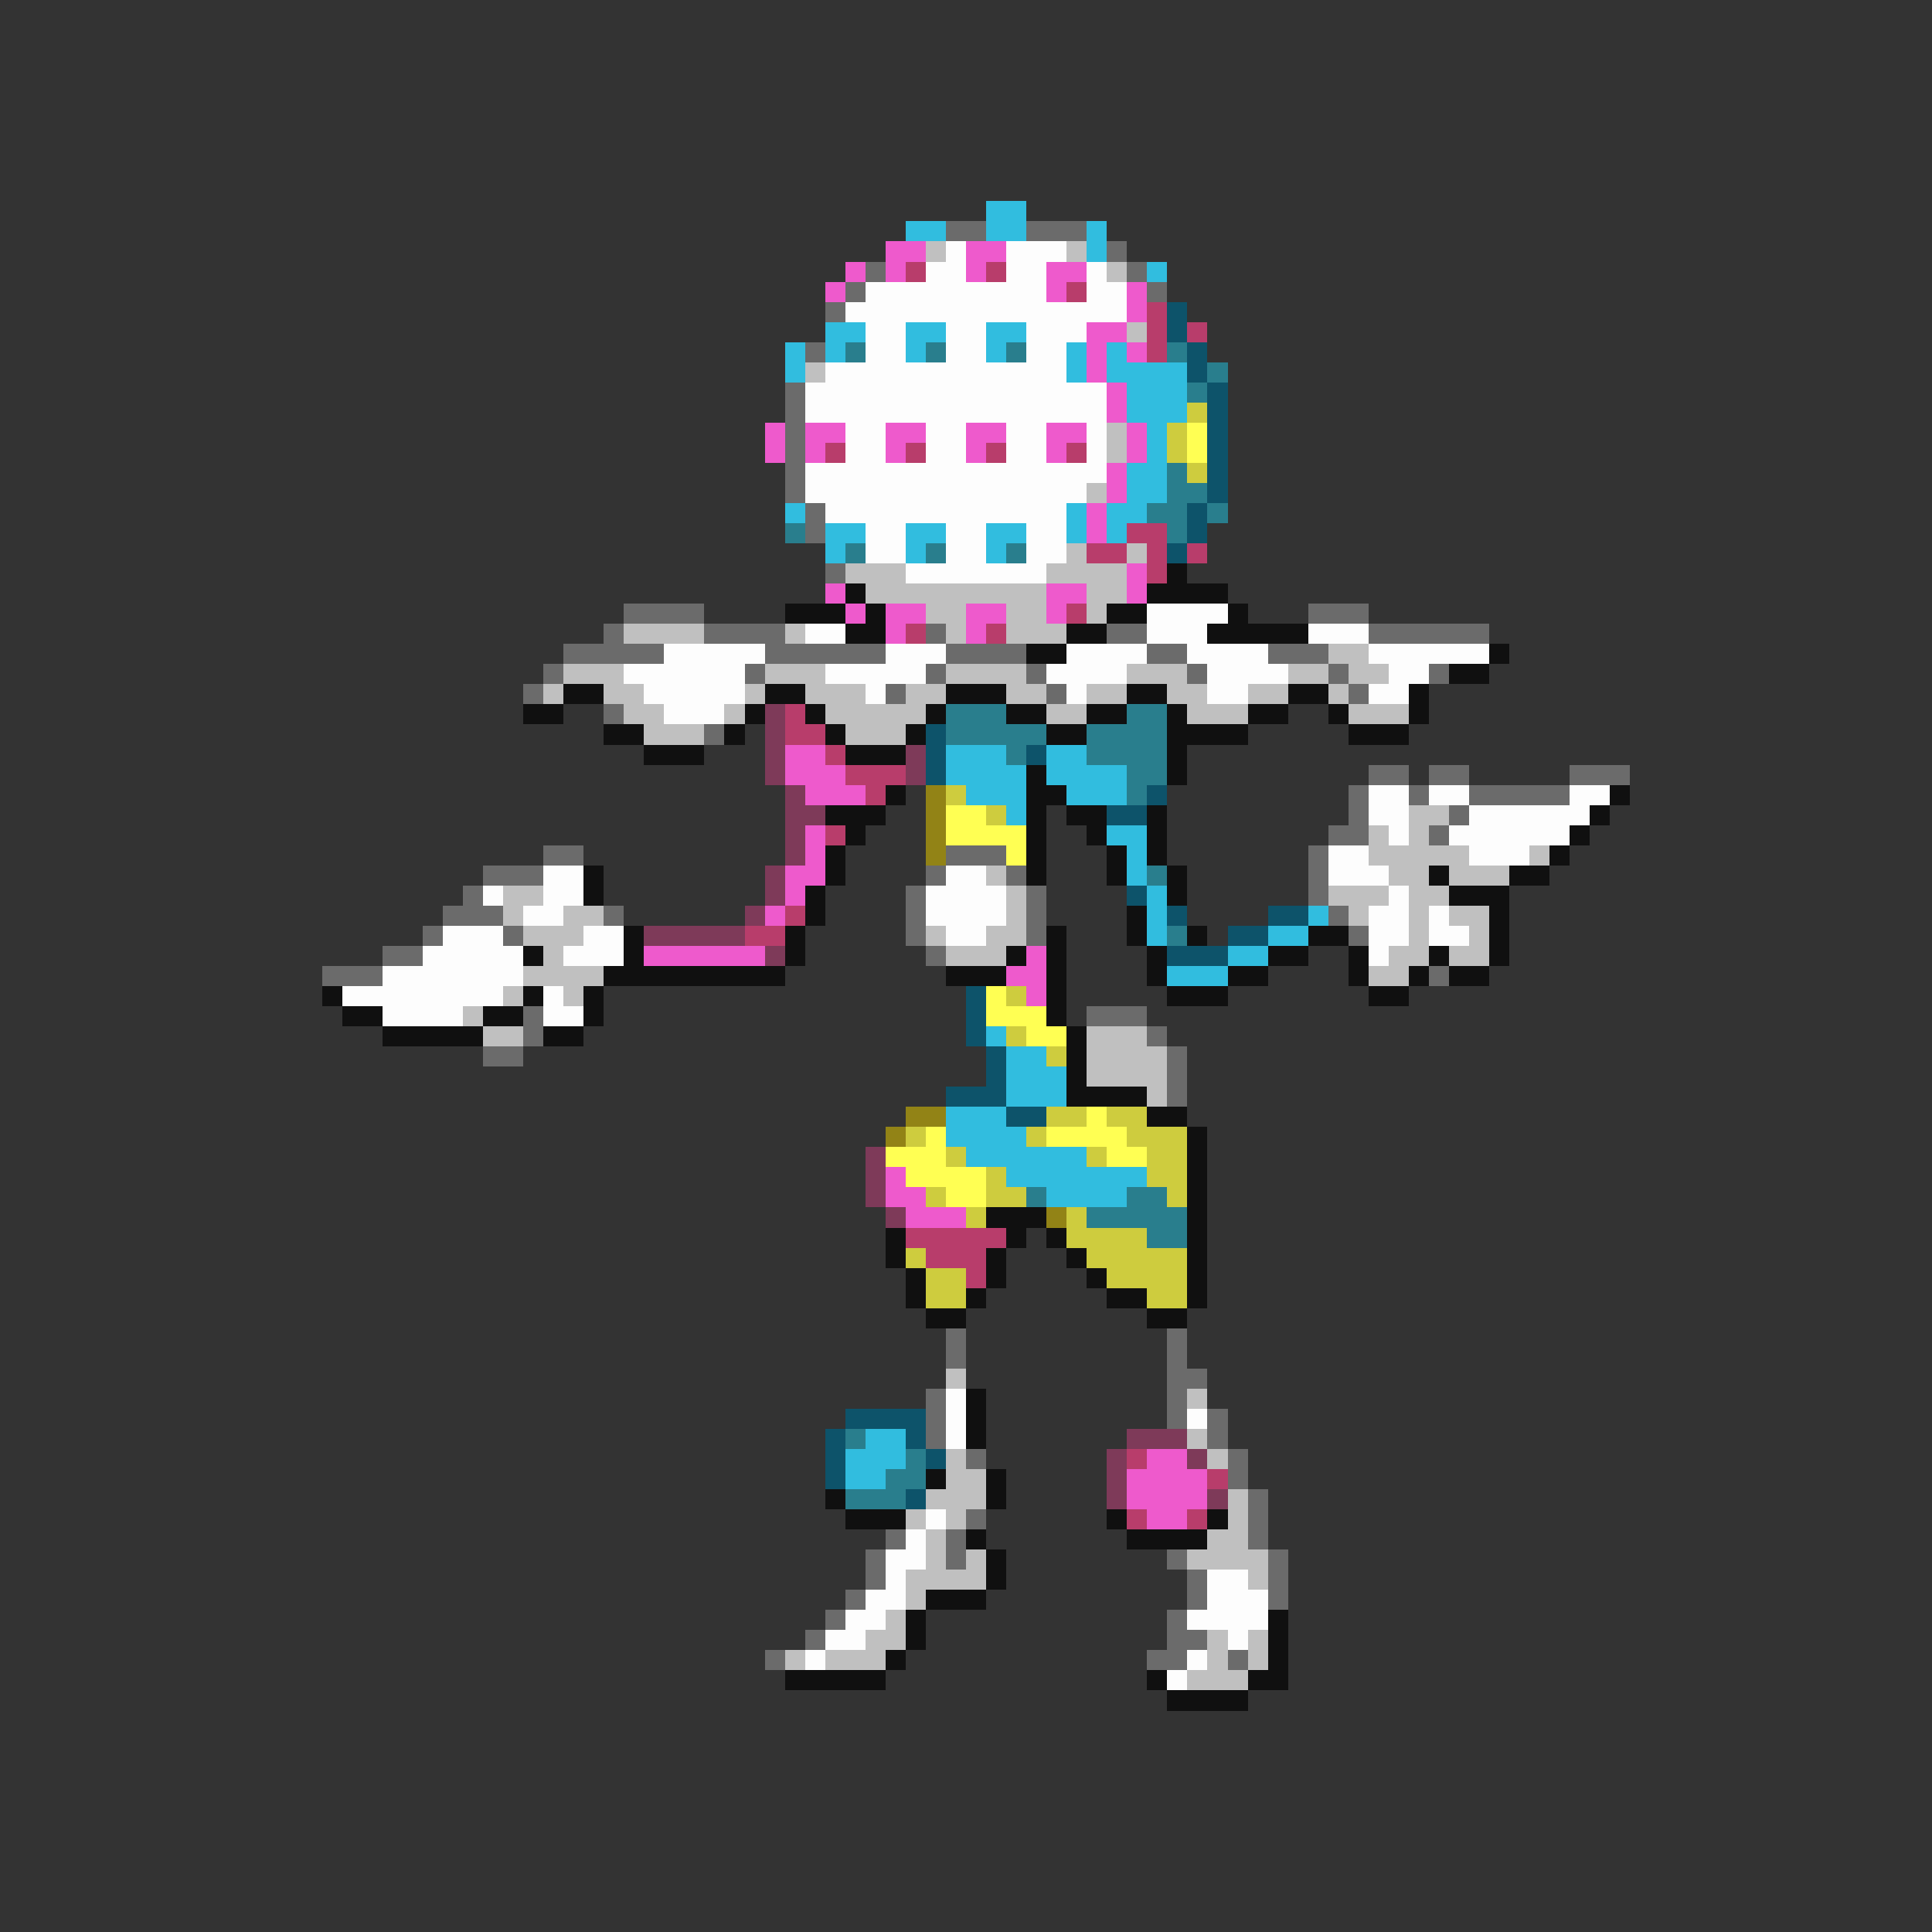 <svg xmlns="http://www.w3.org/2000/svg" viewBox="0 -0.5 96 96" shape-rendering="crispEdges">
<rect x="0" y="-0.5" width="96" height="96" fill="#333333" stroke="none"/>
<path stroke="#31bddf" d="M49 10h2M45 11h2M49 11h2M54 11h1M54 12h1M57 13h1M41 16h2M45 16h2M49 16h2M39 17h1M41 17h1M45 17h1M49 17h1M53 17h1M55 17h1M39 18h1M53 18h1M55 18h4M56 19h3M56 20h3M57 21h1M57 22h1M56 23h2M56 24h2M39 25h1M53 25h1M55 25h2M41 26h2M45 26h2M49 26h2M53 26h1M55 26h1M41 27h1M45 27h1M49 27h1M47 37h3M52 37h2M47 38h4M52 38h4M48 39h3M53 39h3M50 40h1M55 41h2M56 42h1M56 43h1M57 44h1M57 45h1M65 45h1M57 46h1M63 46h2M61 47h2M58 48h3M49 51h1M50 52h2M50 53h3M50 54h3M47 55h3M47 56h4M48 57h6M50 58h7M52 59h4M43 71h2M42 72h3M42 73h2" />
<path stroke="#6b6b6b" d="M47 11h2M51 11h3M55 12h1M43 13h1M56 13h1M42 14h1M57 14h1M41 15h1M40 17h1M39 19h1M39 20h1M39 21h1M39 22h1M39 23h1M39 24h1M40 25h1M40 26h1M41 28h1M31 30h4M65 30h3M30 31h1M35 31h4M46 31h1M55 31h2M68 31h6M28 32h5M38 32h6M47 32h4M57 32h2M63 32h3M27 33h1M37 33h1M46 33h1M51 33h1M59 33h1M66 33h1M71 33h1M26 34h1M44 34h1M52 34h1M67 34h1M30 35h1M35 36h1M68 38h2M71 38h2M78 38h3M67 39h1M70 39h1M73 39h5M67 40h1M72 40h1M66 41h2M71 41h1M27 42h2M47 42h3M65 42h1M24 43h3M46 43h1M50 43h1M65 43h1M23 44h1M45 44h1M51 44h1M65 44h1M22 45h3M30 45h1M45 45h1M51 45h1M66 45h1M21 46h1M25 46h1M45 46h1M51 46h1M67 46h1M19 47h2M46 47h1M16 48h3M71 48h1M26 50h1M54 50h3M26 51h1M57 51h1M24 52h2M58 52h1M58 53h1M58 54h1M47 66h1M58 66h1M47 67h1M58 67h1M58 68h2M46 69h1M58 69h1M46 70h1M58 70h1M60 70h1M46 71h1M60 71h1M48 72h1M61 72h1M61 73h1M62 74h1M48 75h1M62 75h1M44 76h1M47 76h1M62 76h1M43 77h1M47 77h1M58 77h1M63 77h1M43 78h1M59 78h1M63 78h1M42 79h1M59 79h1M63 79h1M41 80h1M58 80h1M40 81h1M58 81h2M38 82h1M57 82h2M61 82h1" />
<path stroke="#ee5acc" d="M44 12h2M48 12h2M42 13h1M44 13h1M48 13h1M52 13h2M41 14h1M52 14h1M56 14h1M56 15h1M54 16h2M54 17h1M56 17h1M54 18h1M55 19h1M55 20h1M38 21h1M40 21h2M44 21h2M48 21h2M52 21h2M56 21h1M38 22h1M40 22h1M44 22h1M48 22h1M52 22h1M56 22h1M55 23h1M55 24h1M54 25h1M54 26h1M56 28h1M41 29h1M52 29h2M56 29h1M42 30h1M44 30h2M48 30h2M52 30h1M44 31h1M48 31h1M39 37h2M39 38h3M40 39h3M40 41h1M40 42h1M39 43h2M39 44h1M38 45h1M32 47h6M51 47h1M50 48h2M51 49h1M44 58h1M44 59h2M45 60h3M57 72h2M56 73h4M56 74h4M57 75h2" />
<path stroke="#c0c0c0" d="M46 12h1M53 12h1M55 13h1M56 16h1M40 18h1M55 21h1M55 22h1M54 24h1M53 27h1M56 27h1M42 28h3M52 28h4M43 29h9M54 29h2M46 30h2M50 30h2M54 30h1M31 31h4M39 31h1M47 31h1M50 31h3M66 32h2M28 33h3M38 33h3M47 33h4M56 33h3M64 33h2M67 33h2M27 34h1M30 34h2M37 34h1M40 34h3M45 34h2M50 34h2M54 34h2M58 34h2M62 34h2M66 34h1M31 35h2M36 35h1M41 35h5M52 35h2M59 35h3M67 35h3M32 36h3M42 36h3M70 40h2M68 41h1M70 41h1M68 42h5M76 42h1M49 43h1M69 43h2M72 43h3M25 44h2M50 44h1M66 44h3M70 44h2M25 45h1M28 45h2M50 45h1M67 45h1M70 45h1M72 45h2M26 46h3M46 46h1M49 46h2M70 46h1M73 46h1M27 47h1M47 47h3M69 47h2M72 47h2M26 48h4M68 48h2M25 49h1M28 49h1M23 50h1M24 51h2M54 51h3M54 52h4M54 53h4M57 54h1M47 68h1M59 69h1M59 71h1M47 72h1M60 72h1M47 73h2M46 74h3M61 74h1M45 75h1M47 75h1M61 75h1M46 76h1M60 76h2M46 77h1M48 77h1M59 77h4M45 78h4M62 78h1M45 79h1M44 80h1M43 81h2M60 81h1M62 81h1M39 82h1M41 82h3M60 82h1M62 82h1M59 83h3" />
<path stroke="#fdfdfd" d="M47 12h1M50 12h3M46 13h2M50 13h2M54 13h1M43 14h9M54 14h2M42 15h14M43 16h2M47 16h2M51 16h3M43 17h2M47 17h2M51 17h2M41 18h12M40 19h15M40 20h15M42 21h2M46 21h2M50 21h2M54 21h1M42 22h2M46 22h2M50 22h2M54 22h1M40 23h15M40 24h14M41 25h12M43 26h2M47 26h2M51 26h2M43 27h2M47 27h2M51 27h2M45 28h7M57 30h4M40 31h2M57 31h3M65 31h3M33 32h5M44 32h3M53 32h4M59 32h4M68 32h6M31 33h6M41 33h5M52 33h4M60 33h4M69 33h2M32 34h5M43 34h1M53 34h1M60 34h2M68 34h2M33 35h3M68 39h2M71 39h2M78 39h2M68 40h2M73 40h6M69 41h1M72 41h6M66 42h2M73 42h3M27 43h2M47 43h2M66 43h3M24 44h1M27 44h2M46 44h4M69 44h1M26 45h2M46 45h4M68 45h2M71 45h1M22 46h3M29 46h2M47 46h2M68 46h2M71 46h2M21 47h5M28 47h3M68 47h1M19 48h7M17 49h8M27 49h1M19 50h4M27 50h2M47 69h1M47 70h1M59 70h1M47 71h1M46 75h1M45 76h1M44 77h2M44 78h1M60 78h2M43 79h2M60 79h3M42 80h2M59 80h4M41 81h2M61 81h1M40 82h1M59 82h1M58 83h1" />
<path stroke="#b83d6b" d="M45 13h1M49 13h1M53 14h1M57 15h1M57 16h1M59 16h1M57 17h1M41 22h1M45 22h1M49 22h1M53 22h1M56 26h2M54 27h2M57 27h1M59 27h1M57 28h1M53 30h1M45 31h1M49 31h1M39 35h1M39 36h2M41 37h1M42 38h3M43 39h1M41 41h1M39 45h1M37 46h2M45 61h5M46 62h3M48 63h1M56 72h1M60 73h1M56 75h1M59 75h1" />
<path stroke="#0d536a" d="M58 15h1M58 16h1M59 17h1M59 18h1M60 19h1M60 20h1M60 21h1M60 22h1M60 23h1M60 24h1M59 25h1M59 26h1M58 27h1M46 36h1M46 37h1M51 37h1M46 38h1M57 39h1M55 40h2M56 44h1M58 45h1M63 45h2M61 46h2M58 47h3M48 49h1M48 50h1M48 51h1M49 52h1M49 53h1M47 54h3M50 55h2M42 70h4M41 71h1M45 71h1M41 72h1M46 72h1M41 73h1M45 74h1" />
<path stroke="#297e8d" d="M42 17h1M46 17h1M50 17h1M58 17h1M60 18h1M59 19h1M58 23h1M58 24h2M57 25h2M60 25h1M39 26h1M58 26h1M42 27h1M46 27h1M50 27h1M47 35h3M56 35h2M47 36h5M54 36h4M50 37h1M54 37h4M56 38h2M56 39h1M57 43h1M58 46h1M51 59h1M56 59h2M54 60h5M57 61h2M42 71h1M45 72h1M44 73h2M42 74h3" />
<path stroke="#cecc3e" d="M59 20h1M58 21h1M58 22h1M59 23h1M47 39h1M49 40h1M50 49h1M50 51h1M52 52h1M52 55h2M55 55h2M45 56h1M51 56h1M56 56h3M47 57h1M54 57h1M57 57h2M49 58h1M57 58h2M46 59h1M49 59h2M58 59h1M48 60h1M53 60h1M53 61h4M45 62h1M54 62h5M46 63h2M55 63h4M46 64h2M57 64h2" />
<path stroke="#ffff53" d="M59 21h1M59 22h1M47 40h2M47 41h4M50 42h1M49 49h1M49 50h3M51 51h2M54 55h1M46 56h1M52 56h4M44 57h3M55 57h2M45 58h4M47 59h2" />
<path stroke="#101010" d="M58 28h1M42 29h1M57 29h4M39 30h3M43 30h1M55 30h2M61 30h1M42 31h2M53 31h2M60 31h5M51 32h2M74 32h1M72 33h2M28 34h2M38 34h2M47 34h3M56 34h2M64 34h2M70 34h1M26 35h2M37 35h1M40 35h1M46 35h1M50 35h2M54 35h2M58 35h1M62 35h2M66 35h1M70 35h1M30 36h2M36 36h1M41 36h1M45 36h1M52 36h2M58 36h4M67 36h3M32 37h3M42 37h3M58 37h1M51 38h1M58 38h1M44 39h1M51 39h2M80 39h1M41 40h3M51 40h1M53 40h2M57 40h1M79 40h1M42 41h1M51 41h1M54 41h1M57 41h1M78 41h1M41 42h1M51 42h1M55 42h1M57 42h1M77 42h1M29 43h1M41 43h1M51 43h1M55 43h1M58 43h1M71 43h1M75 43h2M29 44h1M40 44h1M58 44h1M72 44h3M40 45h1M56 45h1M74 45h1M31 46h1M39 46h1M52 46h1M56 46h1M59 46h1M65 46h2M74 46h1M26 47h1M31 47h1M39 47h1M50 47h1M52 47h1M57 47h1M63 47h2M67 47h1M71 47h1M74 47h1M30 48h9M47 48h3M52 48h1M57 48h1M61 48h2M67 48h1M70 48h1M72 48h2M16 49h1M26 49h1M29 49h1M52 49h1M58 49h3M68 49h2M17 50h2M24 50h2M29 50h1M52 50h1M19 51h5M27 51h2M53 51h1M53 52h1M53 53h1M53 54h4M57 55h2M59 56h1M59 57h1M59 58h1M59 59h1M49 60h3M59 60h1M44 61h1M50 61h1M52 61h1M59 61h1M44 62h1M49 62h1M53 62h1M59 62h1M45 63h1M49 63h1M54 63h1M59 63h1M45 64h1M48 64h1M55 64h2M59 64h1M46 65h2M57 65h2M48 69h1M48 70h1M48 71h1M46 73h1M49 73h1M41 74h1M49 74h1M42 75h3M55 75h1M60 75h1M48 76h1M56 76h4M49 77h1M49 78h1M46 79h3M45 80h1M63 80h1M45 81h1M63 81h1M44 82h1M63 82h1M39 83h5M57 83h1M62 83h2M58 84h4" />
<path stroke="#7e3a59" d="M38 35h1M38 36h1M38 37h1M45 37h1M38 38h1M45 38h1M39 39h1M39 40h2M39 41h1M39 42h1M38 43h1M38 44h1M37 45h1M32 46h5M38 47h1M43 57h1M43 58h1M43 59h1M44 60h1M56 71h3M55 72h1M59 72h1M55 73h1M55 74h1M60 74h1" />
<path stroke="#928316" d="M46 39h1M46 40h1M46 41h1M46 42h1M45 55h2M44 56h1M52 60h1" />
</svg>